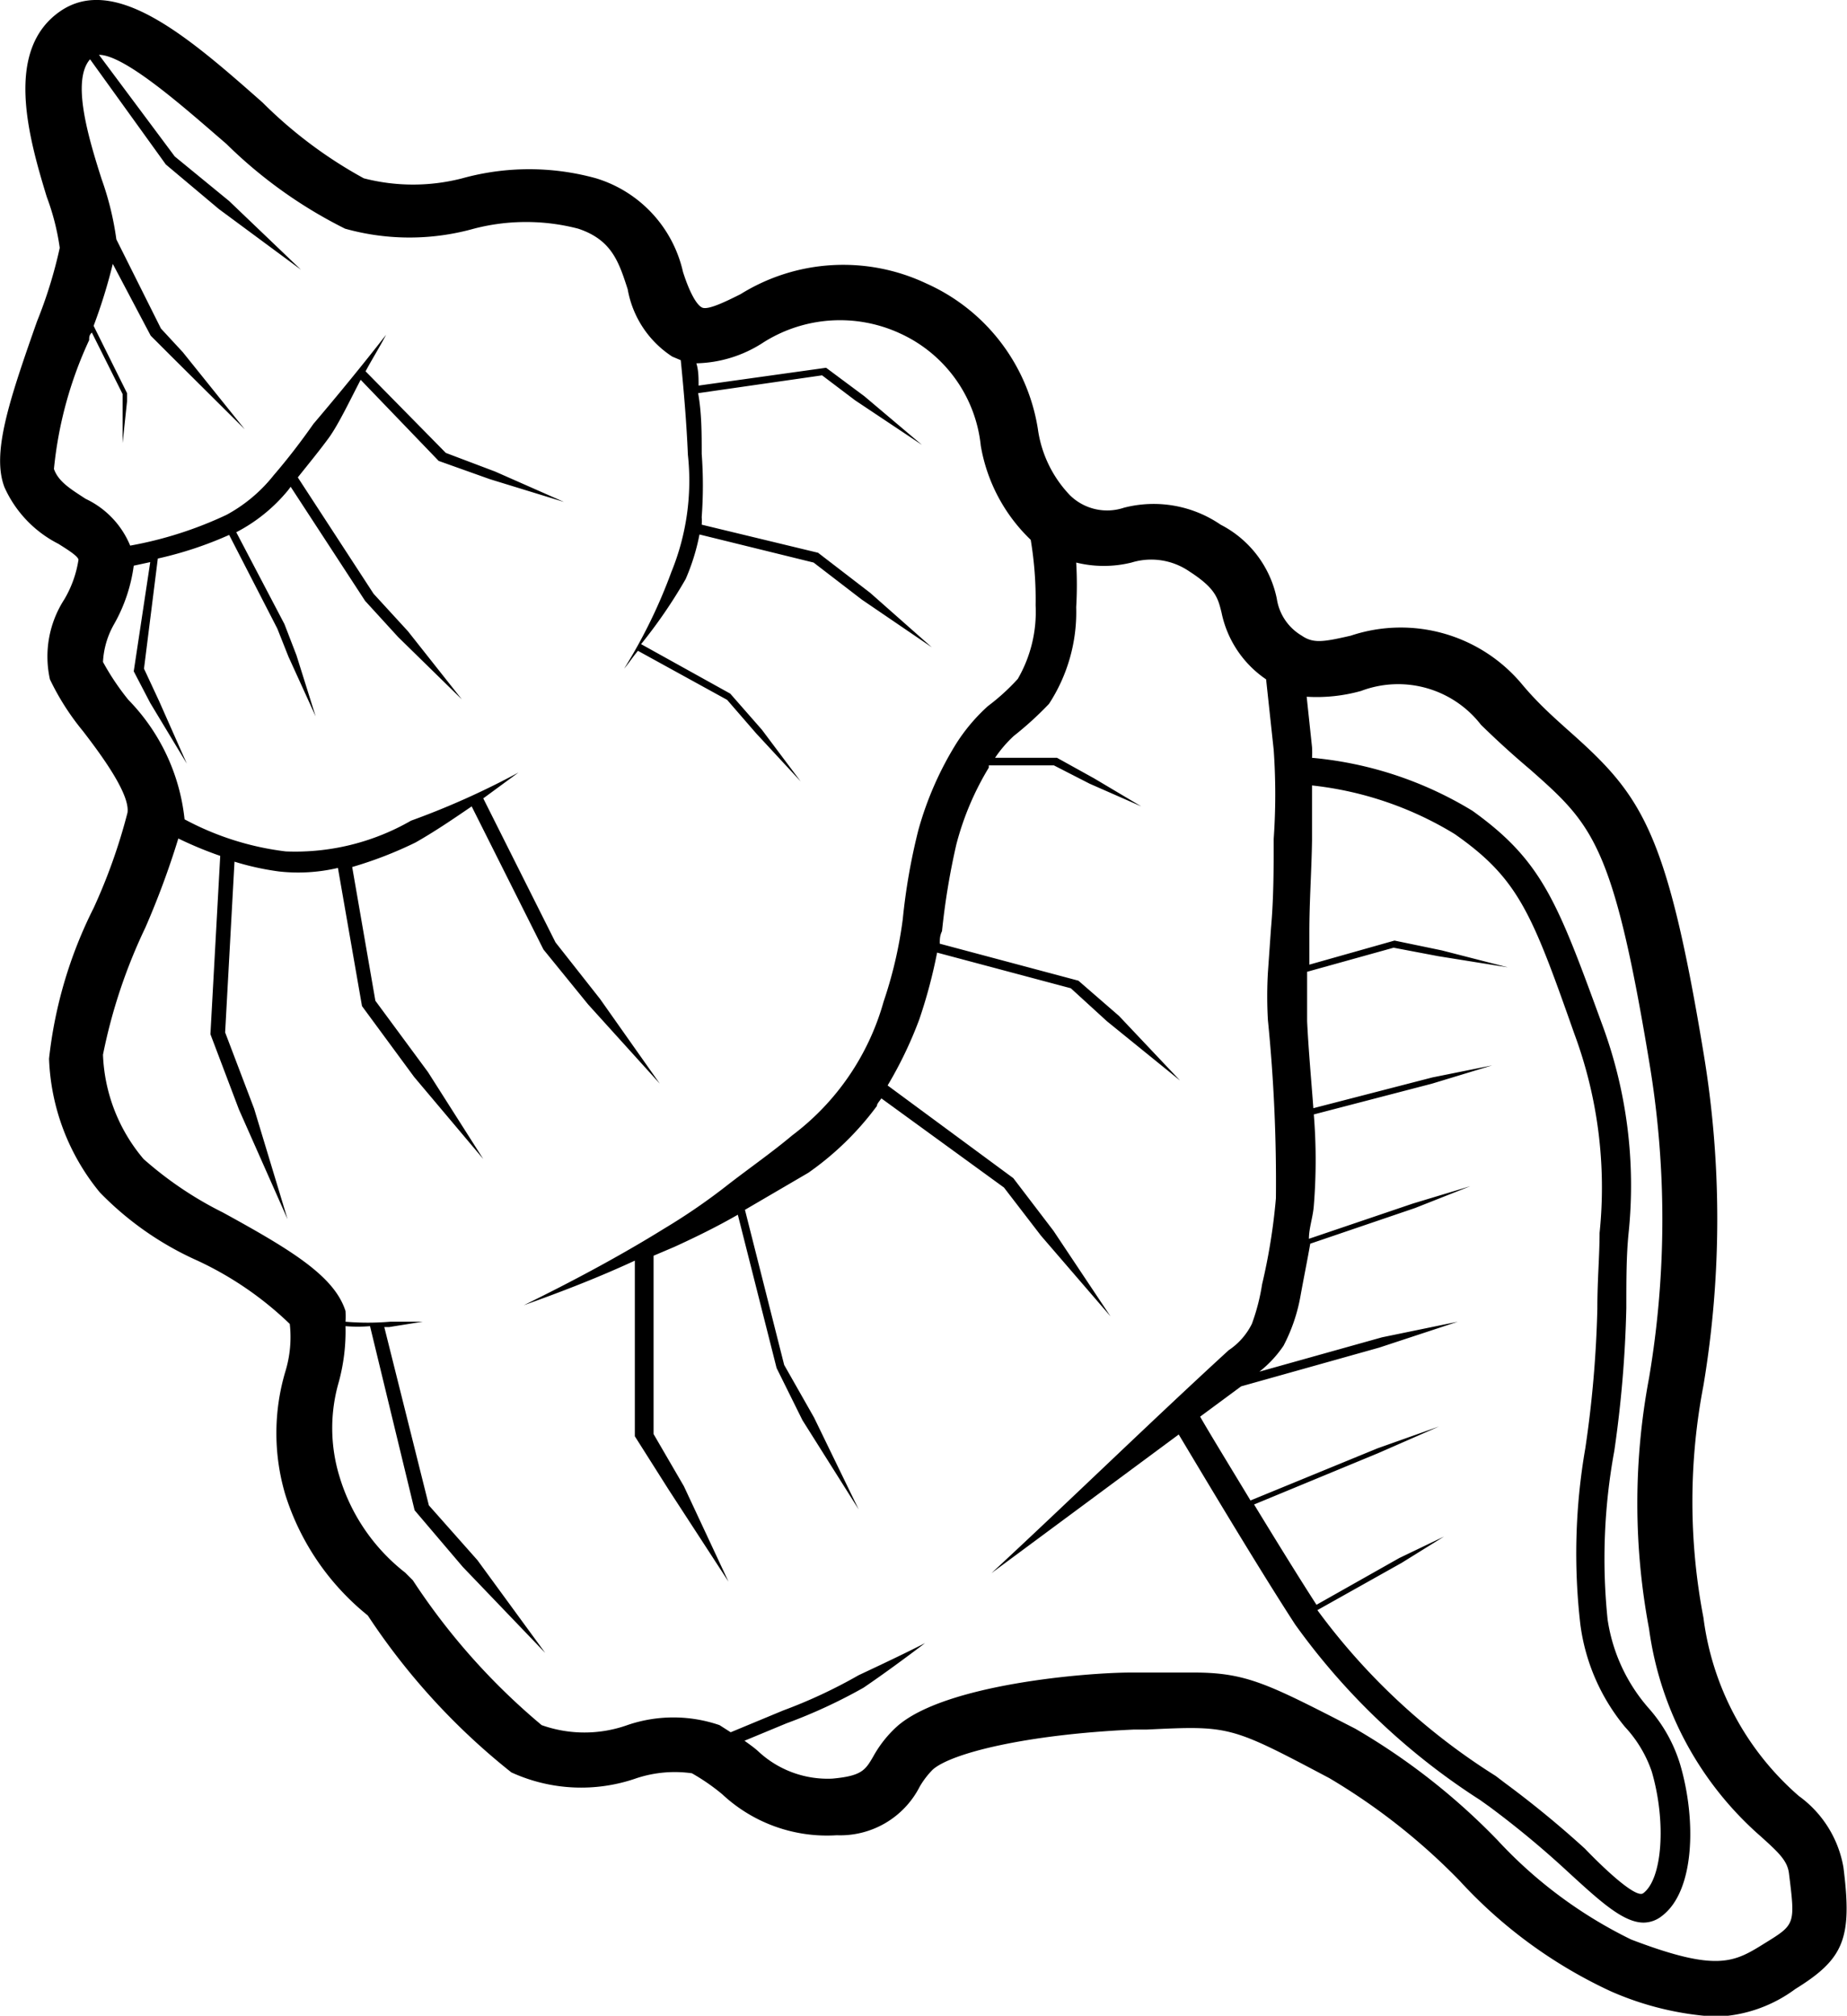 <svg id="Layer_2" data-name="Layer 2" xmlns="http://www.w3.org/2000/svg" viewBox="0 0 41.43 45.22"><title>conch</title><path d="M41.35,41.89a2.5,2.5,0,0,0-1-1.6,6.36,6.36,0,0,1-2.14-4,13.81,13.81,0,0,1,0-5.21,22.66,22.66,0,0,0,0-7.47c-.84-5.08-1.41-5.79-3.07-7.26-.3-.27-.65-.58-1-1a3.54,3.54,0,0,0-3.84-1.09c-.61.14-.84.18-1.1,0a1.16,1.16,0,0,1-.56-.83,2.41,2.41,0,0,0-1.26-1.66,2.66,2.66,0,0,0-2.17-.38,1.19,1.19,0,0,1-1.21-.28,2.68,2.68,0,0,1-.72-1.49,4.31,4.31,0,0,0-2.5-3.26,4.36,4.36,0,0,0-4.17.24c-.34.17-.73.36-.86.3s-.29-.36-.43-.8A2.85,2.85,0,0,0,13.37,4a5.62,5.62,0,0,0-3,0A4.41,4.41,0,0,1,8.16,4a10,10,0,0,1-2.27-1.7C4.26.86,2.58-.61,1.34.26S.63,3.05,1.05,4.42a5.35,5.35,0,0,1,.29,1.14A10.23,10.23,0,0,1,.83,7.21C.2,9-.19,10.17.1,10.93A2.63,2.63,0,0,0,1.31,12.2c.19.12.45.28.45.36a2.48,2.48,0,0,1-.32.89,2.36,2.36,0,0,0-.32,1.79,5.65,5.65,0,0,0,.74,1.16c.4.52,1.06,1.41,1,1.83a12.66,12.66,0,0,1-.76,2.14,9.89,9.89,0,0,0-1,3.38,5,5,0,0,0,1.14,3,7.06,7.06,0,0,0,2.19,1.53A7.58,7.58,0,0,1,6.5,29.7a2.64,2.64,0,0,1-.1,1.07,4.85,4.85,0,0,0,0,2.76,5.66,5.66,0,0,0,1.85,2.71,15.06,15.06,0,0,0,3.22,3.52,3.76,3.76,0,0,0,2.81.13,2.74,2.74,0,0,1,1.24-.11,4.62,4.62,0,0,1,.68.47,3.44,3.44,0,0,0,2.57.92,2,2,0,0,0,1.86-1.09,1.9,1.9,0,0,1,.29-.38c.41-.37,2.09-.79,4.5-.9l.29,0c1.88-.09,1.88-.09,4.11,1.09a14.1,14.1,0,0,1,2.92,2.3,10.69,10.69,0,0,0,3.39,2.48,6.81,6.81,0,0,0,2.35.57,3.15,3.15,0,0,0,1.79-.62C41.37,43.94,41.55,43.48,41.35,41.89Zm-5.9-5.44a4.52,4.52,0,0,0,1,2.29,2.8,2.8,0,0,1,.6,1c.33,1.13.24,2.41-.19,2.73-.15.12-.8-.47-1.31-1A22.59,22.59,0,0,0,33.76,40l-.21-.16a14.56,14.56,0,0,1-4-3.72l1.89-1.06.95-.59-1,.48L29.53,36c-.42-.65-.93-1.48-1.4-2.25l2.78-1.15L32.28,32l-1.38.49-2.85,1.17c-.49-.81-.93-1.53-1.13-1.88l.92-.68,3.1-.87,1.76-.58L31,30l-2.75.77a2.55,2.55,0,0,0,.54-.58,3.85,3.85,0,0,0,.38-1.11c.07-.39.15-.78.22-1.18l2.35-.8,1.24-.49L31.69,27l-2.33.79c0-.24.09-.48.11-.74a12.74,12.74,0,0,0,0-2.05l2.65-.69,1.35-.41-1.34.27-2.67.69c-.05-.67-.11-1.32-.14-1.95,0-.33,0-.65,0-1V21.8l1.94-.54,1,.19,1.56.25-1.48-.38-1.06-.22-1.91.54,0-.73c0-.69.05-1.38.06-2.06,0-.42,0-.82,0-1.23a7.73,7.73,0,0,1,3.2,1.09c1.43,1,1.73,1.77,2.68,4.47a9.92,9.92,0,0,1,.57,4.48c0,.51-.05,1.05-.05,1.7a25.26,25.26,0,0,1-.27,3.13A13.8,13.8,0,0,0,35.45,36.45Zm4.14,7.14c-.69.43-1.06.66-3-.08a10.13,10.13,0,0,1-3-2.23,14.71,14.71,0,0,0-3.19-2.5c-1.95-1-2.43-1.26-3.63-1.26l-1.11,0-.28,0c-1,0-4.19.26-5.26,1.21a2.61,2.61,0,0,0-.53.67c-.18.31-.26.44-.92.5A2.28,2.28,0,0,1,17,39.28c-.09-.08-.19-.15-.3-.23l.94-.39a11.74,11.74,0,0,0,1.73-.8c.47-.32.93-.66,1.38-1-.49.25-1,.49-1.49.72a11.31,11.31,0,0,1-1.69.79l-1.18.49-.25-.16a3.19,3.19,0,0,0-2.07,0,2.87,2.87,0,0,1-1.92,0,14.78,14.78,0,0,1-2.89-3.25l-.17-.17a4.3,4.3,0,0,1-1.47-2.14A3.71,3.71,0,0,1,7.6,31a4.33,4.33,0,0,0,.15-1.25,3.35,3.35,0,0,0,.55,0l1,4.13,1.08,1.27,1.85,1.93L10.71,35,9.62,33.77l-1-4h.11l.75-.12-.73,0a5.91,5.91,0,0,1-1,0,2,2,0,0,0,0-.24C7.5,28.63,6.55,28.05,5,27.2A8.16,8.16,0,0,1,3.22,26a3.84,3.84,0,0,1-.91-2.34,12.1,12.1,0,0,1,.95-2.85,18.75,18.75,0,0,0,.74-2,8.47,8.47,0,0,0,.94.39l-.22,4,.64,1.69,1.09,2.46L5.7,24.87l-.65-1.71.21-3.83a6.1,6.1,0,0,0,1,.22,3.89,3.89,0,0,0,1.32-.08l.54,3.1,1.17,1.59L10.84,26,9.6,24.05l-1.18-1.6-.52-3a8.9,8.9,0,0,0,1.42-.55c.44-.25.85-.53,1.26-.81l1.61,3.21,1,1.23,1.61,1.78-1.34-1.9-1-1.27-1.62-3.23.79-.58a17.78,17.78,0,0,1-2.41,1.08,5.21,5.21,0,0,1-2.81.69,6.41,6.41,0,0,1-2.27-.72h0a4.51,4.51,0,0,0-1.26-2.68,5.62,5.62,0,0,1-.57-.85A1.9,1.9,0,0,1,2.56,14,3.63,3.63,0,0,0,3,12.69l.37-.08L3,15.06l.37.71.82,1.36-.62-1.4L3.23,15l.31-2.47A8.37,8.37,0,0,0,5.14,12L6.22,14.1l.25.63.61,1.34L6.65,14.7,6.38,14,5.3,11.94A3.72,3.72,0,0,0,6.46,11l.06-.08,1.67,2.56.74.81,1.43,1.4L9.15,14.16l-.77-.84-1.7-2.61c.23-.29.47-.58.69-.88s.49-.87.72-1.31l1.75,1.82,1.15.41,1.66.51-1.54-.68L10,10.16,8.2,8.33c.15-.28.32-.55.46-.82-.52.67-1.07,1.34-1.63,2-.28.4-.58.79-.89,1.15a3.43,3.43,0,0,1-1.06.89,8.66,8.66,0,0,1-2.16.69,2,2,0,0,0-1-1.05c-.32-.21-.61-.38-.71-.67A8.91,8.91,0,0,1,2,7.63c0-.07,0-.11.06-.17l.69,1.38V9l0,.94L2.85,9V8.82L2.1,7.31a12.13,12.13,0,0,0,.43-1.39l.85,1.61L3.85,8,5.49,9.63,4.1,7.9l-.49-.53-1-2a6.67,6.67,0,0,0-.33-1.35c-.3-.94-.68-2.21-.26-2.69L3.72,3.69l1.19,1L6.75,6.05,5.14,4.51l-1.22-1L2.22,1.23c.6,0,2,1.26,2.86,2A10.4,10.4,0,0,0,7.74,5.13a5.36,5.36,0,0,0,2.89,0,4.64,4.64,0,0,1,2.34,0c.75.25.91.74,1.11,1.36a2.27,2.27,0,0,0,1,1.51l.19.08c.07.7.13,1.41.16,2.12a5.41,5.41,0,0,1-.37,2.63A11.68,11.68,0,0,1,14,15c.11-.13.2-.27.31-.4h0l2,1.1.65.75,1,1.08-.87-1.16-.71-.81-2-1.11a11.15,11.15,0,0,0,1-1.46,4.75,4.75,0,0,0,.31-1l2.56.63,1.08.83,1.57,1.07-1.38-1.22-1.17-.9-2.61-.63a1.22,1.22,0,0,0,0-.17,9.65,9.65,0,0,0,0-1.42c0-.46,0-.91-.08-1.36l2.78-.4.74.56,1.5,1L19.39,8.89l-.86-.64-2.86.4c0-.17,0-.34-.05-.5a2.85,2.85,0,0,0,1.46-.44,3.21,3.21,0,0,1,3.11-.23A3.12,3.12,0,0,1,22,10a3.81,3.81,0,0,0,1.12,2.11l0,0a8.15,8.15,0,0,1,.11,1.47,3,3,0,0,1-.4,1.65,4.77,4.77,0,0,1-.67.61,4.06,4.06,0,0,0-.71.84,7.44,7.44,0,0,0-.85,1.94,13.68,13.68,0,0,0-.35,2,9.57,9.57,0,0,1-.43,1.85,5.66,5.66,0,0,1-2.05,3c-.44.37-.94.72-1.42,1.09a13.83,13.83,0,0,1-1.45,1c-1,.62-2.07,1.19-3.15,1.72.84-.3,1.67-.62,2.49-1v3.94L15,33.42l1.34,2.06-1-2.14-.68-1.17v-4l.47-.2c.48-.22.95-.45,1.42-.72l.87,3.44L18,31.86l1.26,2-1-2.06-.67-1.18-.88-3.48,1.42-.83a6.63,6.63,0,0,0,1.54-1.5c0-.05.06-.11.1-.17l2.75,2,.83,1.08,1.56,1.81-1.28-1.92-.9-1.18-2.82-2.08a9.11,9.11,0,0,0,.71-1.48,11.45,11.45,0,0,0,.4-1.5l3,.8.81.74,1.64,1.33L25.1,22.79,24.19,22l-3.11-.83c0-.09,0-.18.05-.28a16,16,0,0,1,.32-1.94,6.43,6.43,0,0,1,.73-1.73l0-.05h1.46l.8.41,1.16.51-1.06-.63L23.71,17H22.32a2.79,2.79,0,0,1,.42-.49,7.6,7.6,0,0,0,.79-.72,3.77,3.77,0,0,0,.61-2.17,8.46,8.46,0,0,0,0-1,2.59,2.59,0,0,0,1.24,0,1.51,1.51,0,0,1,1.3.2c.59.38.64.6.72.92a2.39,2.39,0,0,0,1,1.5l.17,1.58a14.2,14.2,0,0,1,0,2c0,.66,0,1.33-.06,2l-.07,1a9.38,9.38,0,0,0,0,1.06,36.53,36.53,0,0,1,.18,4,13.34,13.34,0,0,1-.31,1.93,4.59,4.59,0,0,1-.23.89,1.53,1.53,0,0,1-.52.59c-1.81,1.66-3.55,3.36-5.32,5l4.2-3.11c.45.75,1.74,2.92,2.61,4.26a15.15,15.15,0,0,0,4.15,3.94l.21.15A21,21,0,0,1,35.18,42c.71.65,1.23,1.13,1.69,1.13a.67.67,0,0,0,.41-.15c.74-.56.77-2.16.41-3.39a3.37,3.37,0,0,0-.7-1.26,3.88,3.88,0,0,1-.93-2,13.34,13.34,0,0,1,.15-3.78,26.22,26.22,0,0,0,.27-3.21c0-.64,0-1.17.05-1.67a10.38,10.38,0,0,0-.6-4.71c-1-2.74-1.34-3.65-2.9-4.77A8.34,8.34,0,0,0,29.43,17a1.94,1.94,0,0,0,0-.24l-.12-1.13a3.69,3.69,0,0,0,1.22-.13,2.35,2.35,0,0,1,2.69.76c.42.41.78.73,1.1,1,1.39,1.23,1.86,1.65,2.67,6.54a21.35,21.35,0,0,1,0,7.11,15.19,15.19,0,0,0,0,5.63A7.52,7.52,0,0,0,39.5,41.2c.41.37.6.55.63.84C40.27,43.17,40.27,43.17,39.59,43.59Z"/></svg>